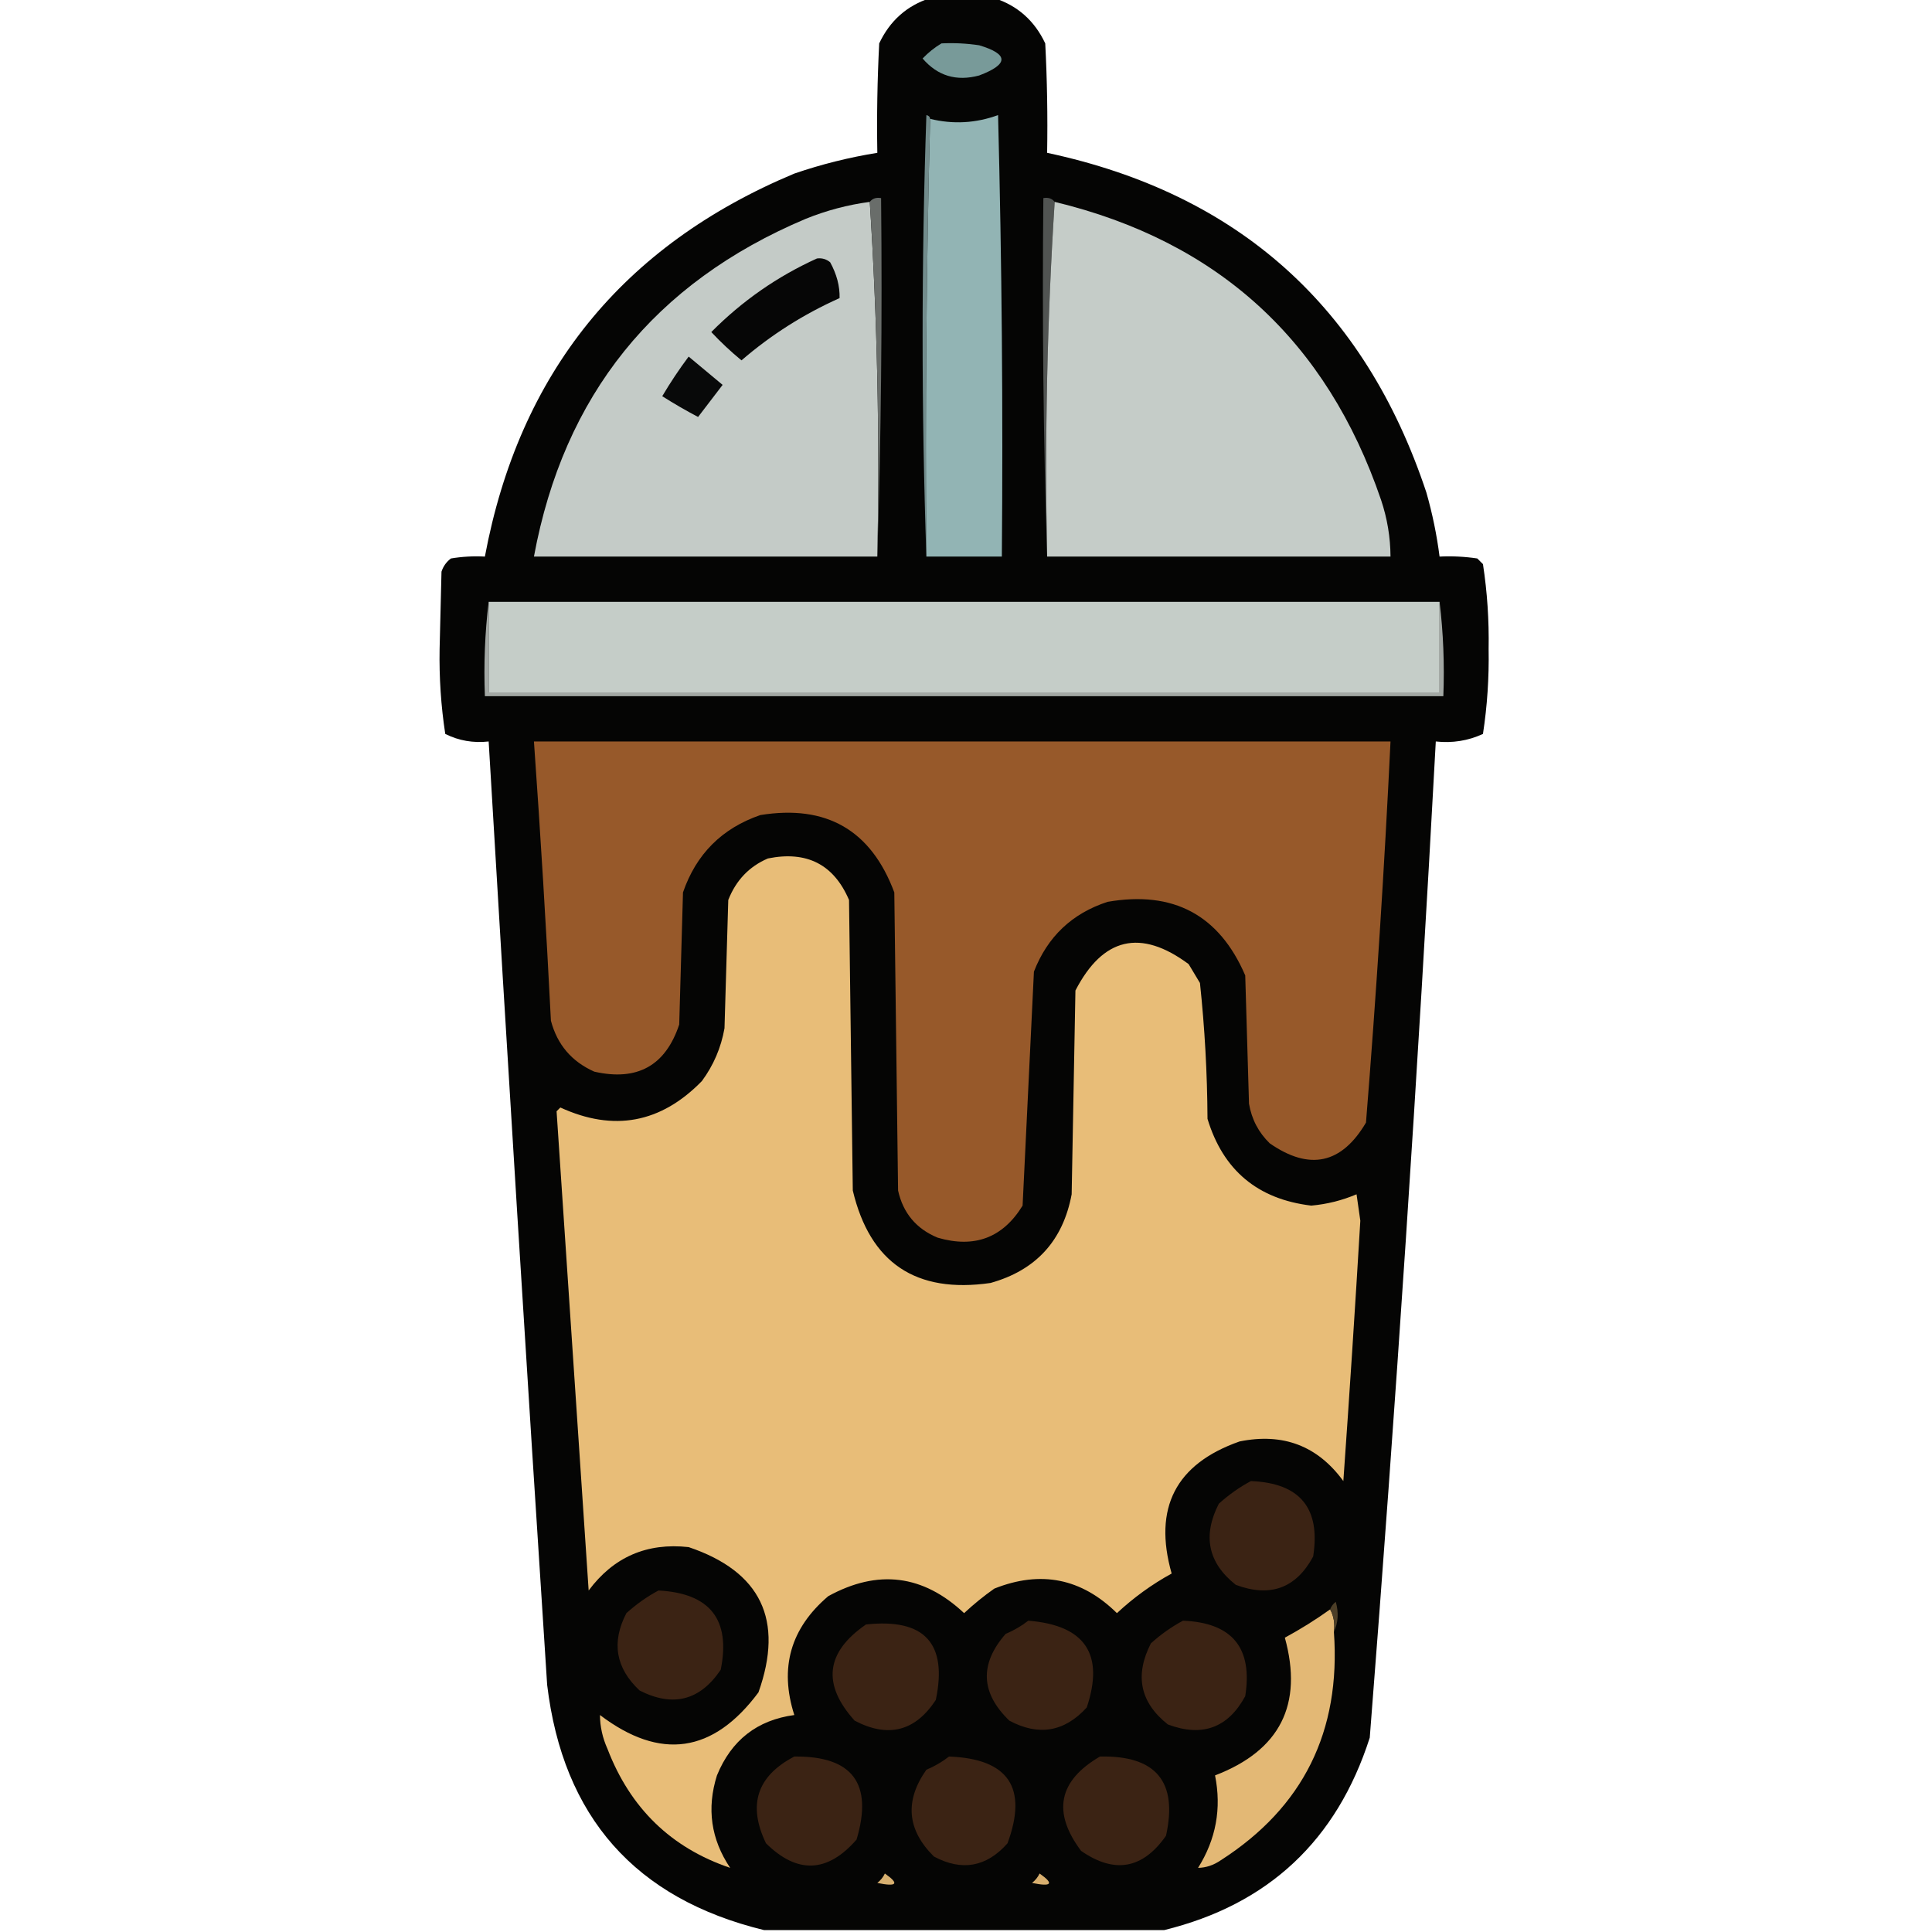 <?xml version="1.0" encoding="UTF-8"?>
<!DOCTYPE svg PUBLIC "-//W3C//DTD SVG 1.1//EN" "http://www.w3.org/Graphics/SVG/1.1/DTD/svg11.dtd">
<svg xmlns="http://www.w3.org/2000/svg" version="1.1" width="512px" height="512px" style="shape-rendering:geometricPrecision; text-rendering:geometricPrecision; image-rendering:optimizeQuality; fill-rule:evenodd; clip-rule:evenodd" xmlns:xlink="http://www.w3.org/1999/xlink">
<g><path style="opacity:0.981" fill="#020201" d="M 246.5,-0.5 C 252.167,-0.5 257.833,-0.5 263.5,-0.5C 269.667,1.493 274.167,5.493 277,11.5C 277.5,21.161 277.666,30.828 277.5,40.5C 328.146,51.311 361.646,81.311 378,130.5C 379.598,136.091 380.765,141.758 381.5,147.5C 384.85,147.335 388.183,147.502 391.5,148C 392,148.5 392.5,149 393,149.5C 394.134,156.9 394.634,164.4 394.5,172C 394.634,179.6 394.134,187.1 393,194.5C 389.078,196.312 384.911,196.979 380.5,196.5C 375.745,284.584 369.911,372.584 363,460.5C 354.264,487.74 336.097,504.74 308.5,511.5C 273.167,511.5 237.833,511.5 202.5,511.5C 168.37,503.196 149.203,481.53 145,446.5C 139.59,363.177 134.423,279.844 129.5,196.5C 125.416,196.957 121.583,196.29 118,194.5C 116.866,187.1 116.366,179.6 116.5,172C 116.667,165.167 116.833,158.333 117,151.5C 117.465,150.069 118.299,148.903 119.5,148C 122.482,147.502 125.482,147.335 128.5,147.5C 137.595,98.907 164.929,65.074 210.5,46C 217.69,43.536 225.023,41.703 232.5,40.5C 232.334,30.828 232.5,21.161 233,11.5C 235.833,5.493 240.333,1.493 246.5,-0.5 Z"/></g>
<g><path style="opacity:1" fill="#789a99" d="M 249.5,11.5 C 252.85,11.335 256.183,11.502 259.5,12C 267.355,14.35 267.355,17.017 259.5,20C 253.465,21.622 248.465,20.122 244.5,15.5C 246.015,13.918 247.681,12.585 249.5,11.5 Z"/></g>
<g><path style="opacity:1" fill="#728c8c" d="M 246.5,31.5 C 245.501,69.996 245.168,108.663 245.5,147.5C 244.169,108.665 244.169,69.665 245.5,30.5C 246.107,30.624 246.44,30.957 246.5,31.5 Z"/></g>
<g><path style="opacity:1" fill="#92b4b4" d="M 245.5,147.5 C 245.168,108.663 245.501,69.996 246.5,31.5C 252.597,32.988 258.597,32.655 264.5,30.5C 265.5,69.494 265.833,108.494 265.5,147.5C 258.833,147.5 252.167,147.5 245.5,147.5 Z"/></g>
<g><path style="opacity:1" fill="#c4cbc7" d="M 230.5,53.5 C 232.493,84.482 233.159,115.816 232.5,147.5C 202.167,147.5 171.833,147.5 141.5,147.5C 149.403,104.759 173.403,74.926 213.5,58C 219.002,55.775 224.669,54.275 230.5,53.5 Z"/></g>
<g><path style="opacity:1" fill="#696d6a" d="M 230.5,53.5 C 231.209,52.596 232.209,52.263 233.5,52.5C 233.832,84.338 233.498,116.004 232.5,147.5C 233.159,115.816 232.493,84.482 230.5,53.5 Z"/></g>
<g><path style="opacity:1" fill="#515452" d="M 279.5,53.5 C 277.507,84.482 276.841,115.816 277.5,147.5C 276.502,116.004 276.168,84.338 276.5,52.5C 277.791,52.263 278.791,52.596 279.5,53.5 Z"/></g>
<g><path style="opacity:1" fill="#c5ccc8" d="M 279.5,53.5 C 322.762,63.925 351.595,90.258 366,132.5C 367.636,137.375 368.469,142.375 368.5,147.5C 338.167,147.5 307.833,147.5 277.5,147.5C 276.841,115.816 277.507,84.482 279.5,53.5 Z"/></g>
<g><path style="opacity:1" fill="#060606" d="M 216.5,68.5 C 217.822,68.33 218.989,68.663 220,69.5C 221.748,72.689 222.581,75.856 222.5,79C 212.988,83.251 204.321,88.751 196.5,95.5C 193.683,93.183 191.016,90.683 188.5,88C 196.678,79.752 206.011,73.252 216.5,68.5 Z"/></g>
<g><path style="opacity:1" fill="#080909" d="M 182.5,94.5 C 185.469,96.992 188.469,99.492 191.5,102C 189.308,104.853 187.142,107.686 185,110.5C 181.768,108.8 178.601,106.966 175.5,105C 177.663,101.346 179.996,97.846 182.5,94.5 Z"/></g>
<g><path style="opacity:1" fill="#a3a8a4" d="M 129.5,159.5 C 129.5,167.5 129.5,175.5 129.5,183.5C 213.5,183.5 297.5,183.5 381.5,183.5C 381.5,175.5 381.5,167.5 381.5,159.5C 382.493,167.65 382.826,175.983 382.5,184.5C 297.833,184.5 213.167,184.5 128.5,184.5C 128.174,175.983 128.507,167.65 129.5,159.5 Z"/></g>
<g><path style="opacity:1" fill="#c5cdc8" d="M 129.5,159.5 C 213.5,159.5 297.5,159.5 381.5,159.5C 381.5,167.5 381.5,175.5 381.5,183.5C 297.5,183.5 213.5,183.5 129.5,183.5C 129.5,175.5 129.5,167.5 129.5,159.5 Z"/></g>
<g><path style="opacity:1" fill="#97592a" d="M 141.5,196.5 C 217.167,196.5 292.833,196.5 368.5,196.5C 366.873,230.196 364.707,263.862 362,297.5C 355.535,308.474 347.035,310.307 336.5,303C 333.537,300.125 331.704,296.625 331,292.5C 330.667,281.167 330.333,269.833 330,258.5C 323.102,242.464 310.935,235.964 293.5,239C 284.091,242.075 277.591,248.241 274,257.5C 273.012,278.18 272.012,298.847 271,319.5C 265.771,328.021 258.271,330.855 248.5,328C 242.836,325.668 239.336,321.501 238,315.5C 237.667,289.167 237.333,262.833 237,236.5C 230.847,220.002 219.014,213.169 201.5,216C 191.333,219.5 184.5,226.333 181,236.5C 180.667,248.167 180.333,259.833 180,271.5C 176.384,282.418 168.884,286.585 157.5,284C 151.508,281.341 147.675,276.841 146,270.5C 144.749,245.812 143.249,221.145 141.5,196.5 Z"/></g>
<g><path style="opacity:1" fill="#e8bd78" d="M 203.5,227.5 C 213.805,225.414 220.972,229.081 225,238.5C 225.333,264.167 225.667,289.833 226,315.5C 230.561,334.695 242.728,342.862 262.5,340C 274.535,336.631 281.702,328.798 284,316.5C 284.333,298.5 284.667,280.5 285,262.5C 292.281,248.405 302.281,246.071 315,255.5C 316,257.167 317,258.833 318,260.5C 319.272,272.43 319.938,284.43 320,296.5C 324.138,310.136 333.305,317.802 347.5,319.5C 351.659,319.127 355.659,318.127 359.5,316.5C 359.833,318.833 360.167,321.167 360.5,323.5C 359.133,346.507 357.633,369.507 356,392.5C 349.189,383.16 340.022,379.66 328.5,382C 311.566,387.957 305.566,399.624 310.5,417C 305.255,419.878 300.422,423.378 296,427.5C 286.633,418.262 275.8,416.095 263.5,421C 260.688,422.977 258.022,425.144 255.5,427.5C 244.636,417.296 232.636,415.796 219.5,423C 209.497,431.507 206.497,442.007 210.5,454.5C 200.655,455.832 193.821,461.166 190,470.5C 187.242,479.245 188.408,487.411 193.5,495C 177.877,489.714 167.044,479.214 161,463.5C 159.682,460.57 159.015,457.57 159,454.5C 174.99,466.634 188.99,464.634 201,448.5C 207.819,429.307 201.652,416.474 182.5,410C 171.441,408.781 162.608,412.614 156,421.5C 153.163,379.141 150.33,336.808 147.5,294.5C 147.833,294.167 148.167,293.833 148.5,293.5C 162.633,299.974 175.133,297.64 186,286.5C 189.09,282.318 191.09,277.651 192,272.5C 192.333,261.167 192.667,249.833 193,238.5C 195.046,233.29 198.546,229.623 203.5,227.5 Z"/></g>
<g><path style="opacity:1" fill="#3b2314" d="M 331.5,392.5 C 344.519,393.016 350.019,399.682 348,412.5C 343.461,420.905 336.628,423.405 327.5,420C 320.141,414.183 318.641,407.016 323,398.5C 325.671,396.098 328.505,394.098 331.5,392.5 Z"/></g>
<g><path style="opacity:1" fill="#3b2314" d="M 174.5,421.5 C 188.177,422.218 193.677,429.218 191,442.5C 185.5,450.664 178.333,452.498 169.5,448C 163.152,442.053 161.986,435.219 166,427.5C 168.671,425.098 171.505,423.098 174.5,421.5 Z"/></g>
<g><path style="opacity:1" fill="#e3b875" d="M 352.5,426.5 C 353.461,428.265 353.795,430.265 353.5,432.5C 355.37,458.808 345.37,478.975 323.5,493C 321.598,494.301 319.598,494.968 317.5,495C 322.256,487.429 323.756,479.262 322,470.5C 339.219,463.896 345.385,451.729 340.5,434C 344.634,431.763 348.634,429.263 352.5,426.5 Z"/></g>
<g><path style="opacity:1" fill="#3b2314" d="M 229.5,430.5 C 244.993,428.82 251.16,435.487 248,450.5C 242.553,458.815 235.387,460.648 226.5,456C 217.805,446.367 218.805,437.867 229.5,430.5 Z"/></g>
<g><path style="opacity:1" fill="#3b2314" d="M 272.5,429.5 C 287.558,430.7 292.724,438.366 288,452.5C 282.096,458.972 275.262,460.139 267.5,456C 259.874,448.654 259.54,440.987 266.5,433C 268.727,432.059 270.727,430.892 272.5,429.5 Z"/></g>
<g><path style="opacity:1" fill="#3b2314" d="M 313.5,429.5 C 326.529,430.024 332.029,436.691 330,449.5C 325.436,457.913 318.603,460.413 309.5,457C 302.141,451.183 300.641,444.016 305,435.5C 307.671,433.098 310.505,431.098 313.5,429.5 Z"/></g>
<g><path style="opacity:1" fill="#4c3e27" d="M 353.5,432.5 C 353.795,430.265 353.461,428.265 352.5,426.5C 352.783,425.711 353.283,425.044 354,424.5C 354.801,427.367 354.634,430.034 353.5,432.5 Z"/></g>
<g><path style="opacity:1" fill="#3b2314" d="M 210.5,465.5 C 225.919,465.326 231.419,472.66 227,487.5C 219.299,496.344 211.299,496.677 203,488.5C 198.094,478.331 200.594,470.664 210.5,465.5 Z"/></g>
<g><path style="opacity:1" fill="#3b2314" d="M 251.5,465.5 C 267.268,466.093 272.435,473.76 267,488.5C 261.421,494.791 254.921,495.958 247.5,492C 240.359,484.925 239.693,477.258 245.5,469C 247.727,468.059 249.727,466.892 251.5,465.5 Z"/></g>
<g><path style="opacity:1" fill="#3b2314" d="M 291.5,465.5 C 306.351,465.174 312.184,472.174 309,486.5C 302.841,495.309 295.341,496.642 286.5,490.5C 278.817,480.259 280.484,471.926 291.5,465.5 Z"/></g>
<g><path style="opacity:1" fill="#d8b070" d="M 234.5,496.5 C 238.412,499.236 237.745,500.07 232.5,499C 233.381,498.292 234.047,497.458 234.5,496.5 Z"/></g>
<g><path style="opacity:1" fill="#d8af6f" d="M 275.5,496.5 C 279.412,499.236 278.745,500.07 273.5,499C 274.381,498.292 275.047,497.458 275.5,496.5 Z"/></g>
</svg>
